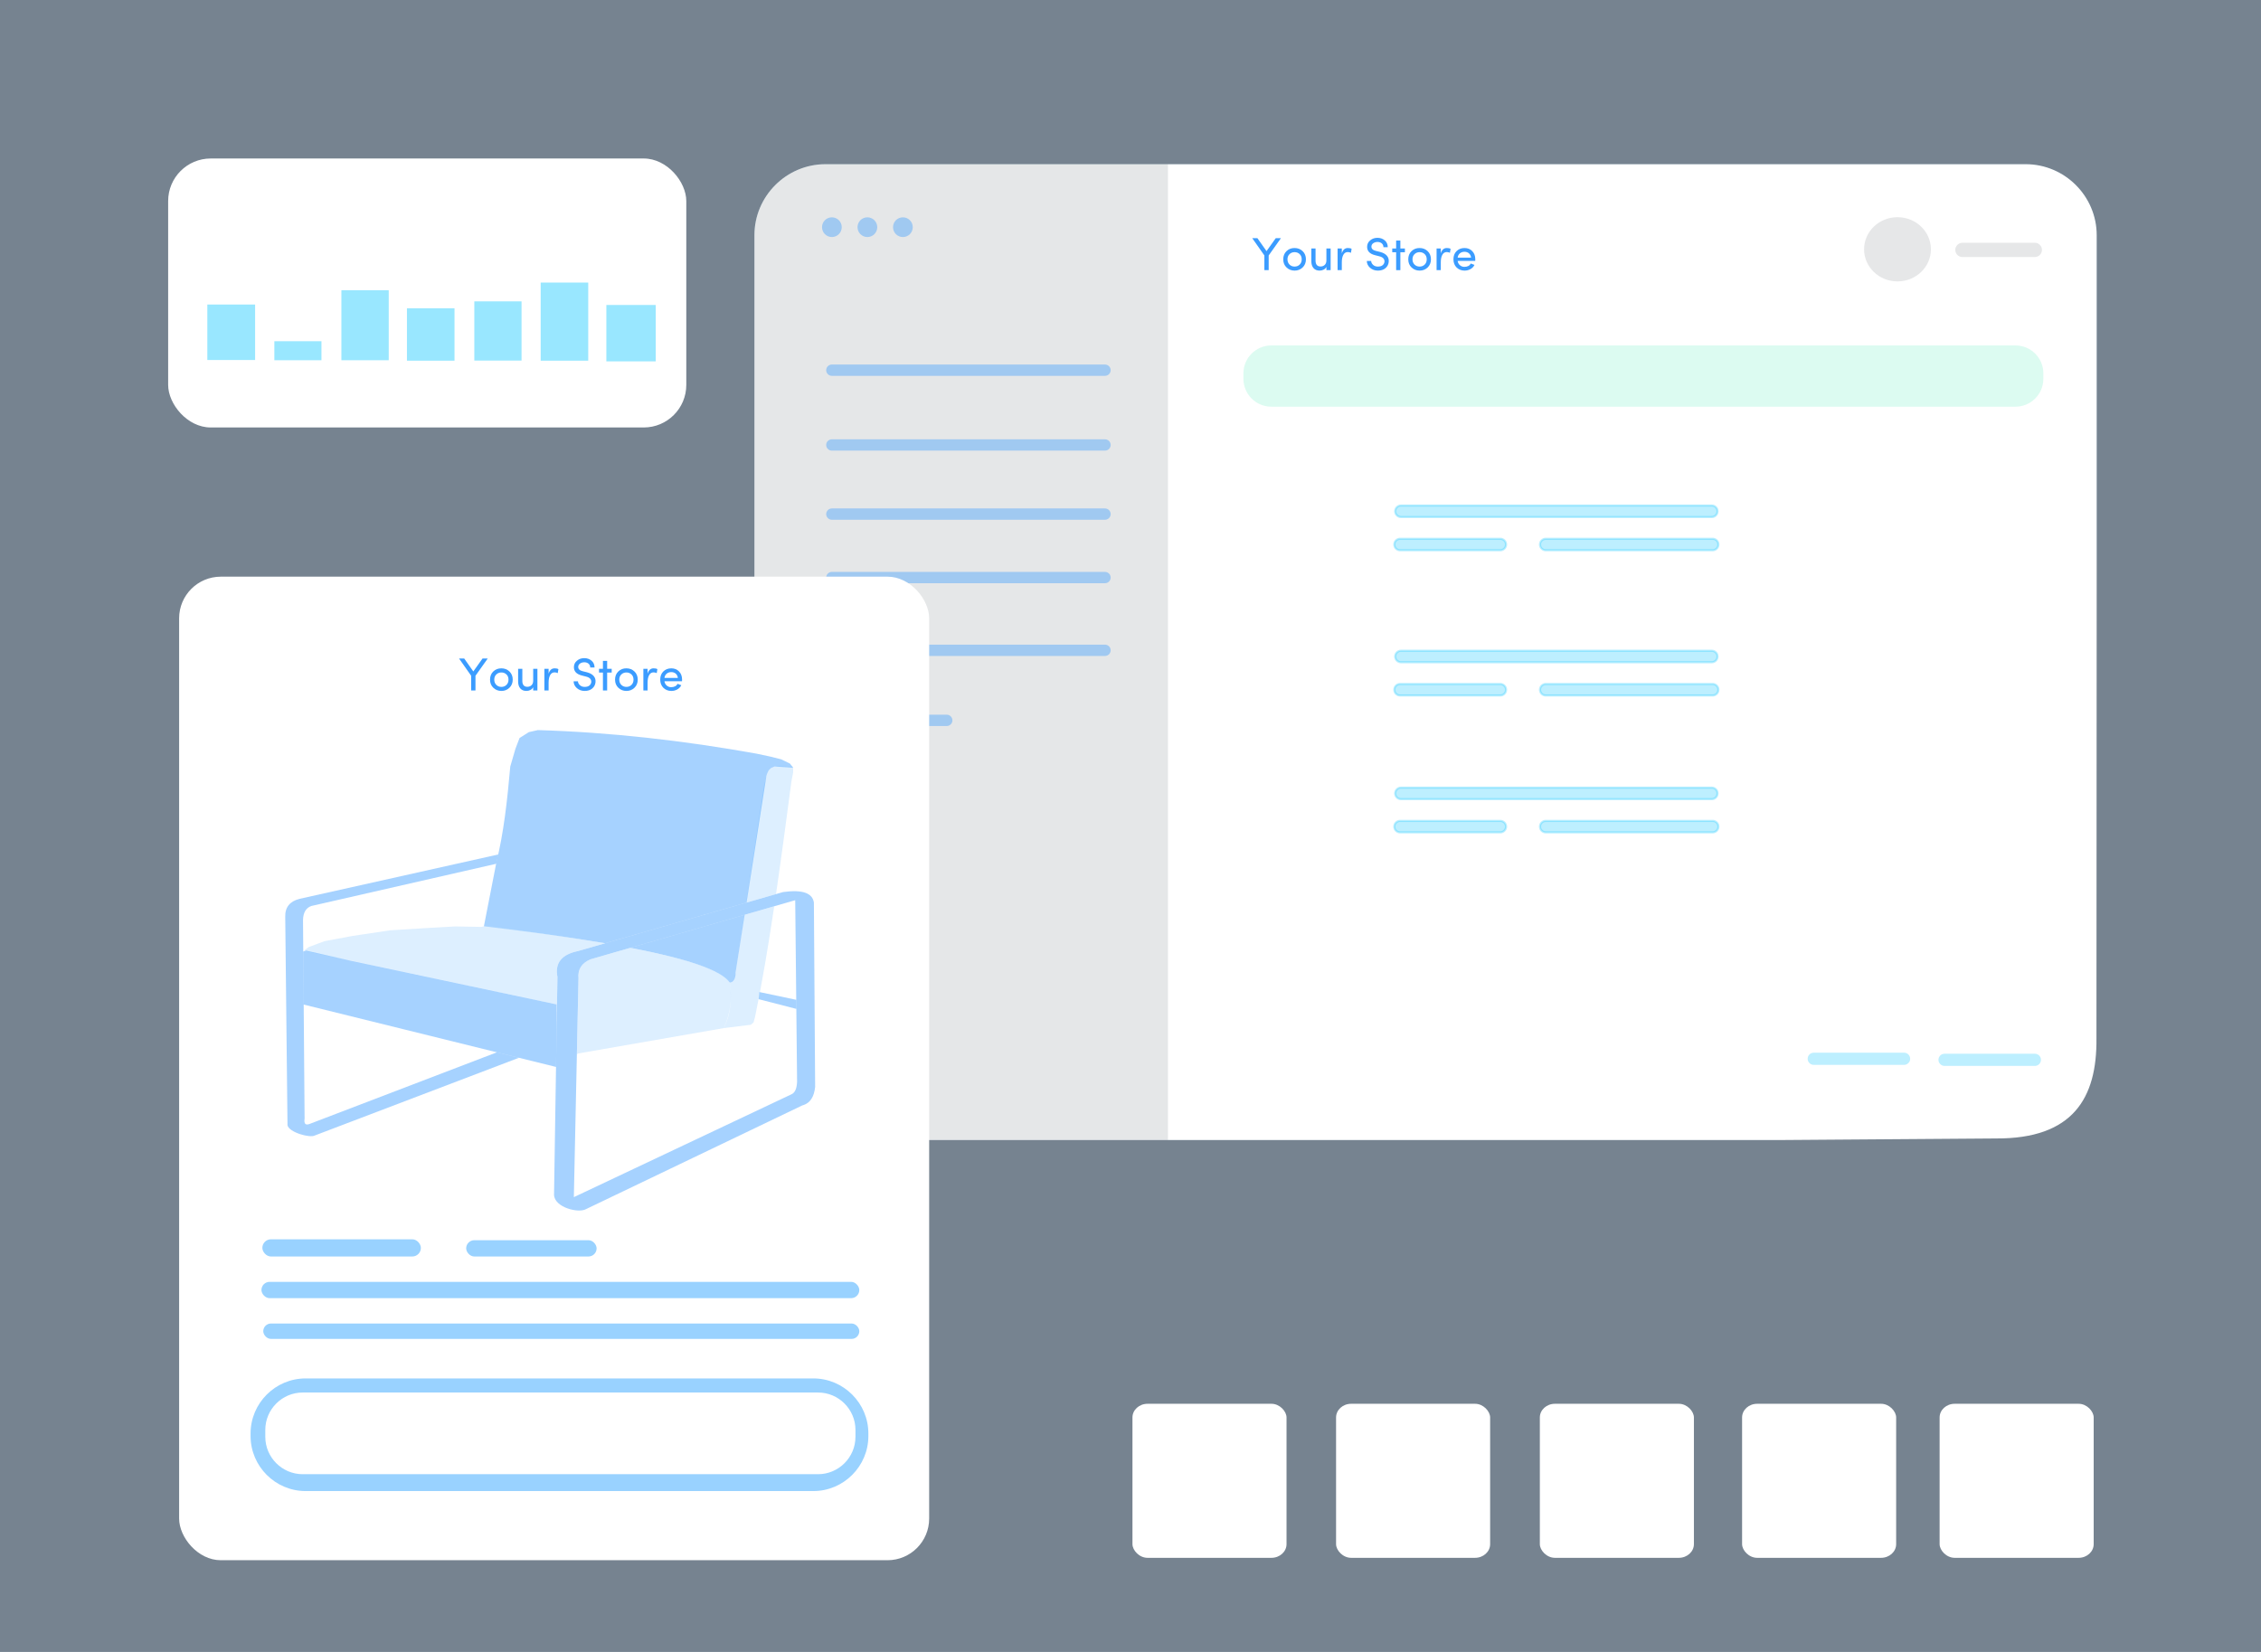 <?xml version="1.0" encoding="UTF-8"?>
<!DOCTYPE svg PUBLIC "-//W3C//DTD SVG 1.1//EN" "http://www.w3.org/Graphics/SVG/1.1/DTD/svg11.dtd">
<!-- Creator: CorelDRAW 2018 (64-Bit Evaluation Version) -->
<svg xmlns="http://www.w3.org/2000/svg" xml:space="preserve" width="440.267mm" height="321.733mm" version="1.1" style="shape-rendering:geometricPrecision; text-rendering:geometricPrecision; image-rendering:optimizeQuality; fill-rule:evenodd; clip-rule:evenodd"
viewBox="0 0 47042.18 34376.99"
 xmlns:xlink="http://www.w3.org/1999/xlink">
 <rect x="0" y="0" width="47042.18" height="34376.99" fill="#808080" stroke="none"/>
 <defs>
  <style type="text/css">
   <![CDATA[
    .str0 {stroke:#00C2FF;stroke-width:45.23;stroke-miterlimit:22.926;stroke-opacity:0.259}
    .fil10 {fill:#99D2FF}
    .fil11 {fill:#99E7FF}
    .fil6 {fill:#E6E7E8}
    .fil9 {fill:white}
    .fil2 {fill:white}
    .fil14 {fill:white}
    .fil8 {fill:#3B9CFF;fill-rule:nonzero}
    .fil1 {fill:#00C2FF;fill-opacity:0.102}
    .fil0 {fill:#3B9CFF;fill-opacity:0.129}
    .fil3 {fill:#3D4852;fill-opacity:0.129}
    .fil5 {fill:#5AEEBC;fill-opacity:0.212}
    .fil7 {fill:#00C2FF;fill-opacity:0.259}
    .fil4 {fill:#3B9CFF;fill-opacity:0.4}
    .fil12 {fill:#3B9CFF;fill-opacity:0.451}
    .fil13 {fill:#B4DCFF;fill-opacity:0.451}
   ]]>
  </style>
 </defs>
 <g id="Layer_x0020_1">
  <g id="_2574163607504">
   <polygon class="fil0" points="-0,0 47042.18,0 47042.18,34376.99 -0,34376.99 "/>
   <path class="fil1" d="M17174.09 3416.92l24972.21 0c812.61,0 1477.47,664.86 1477.47,1477.47l0 6758.98 -4946.92 5.63c-987.19,31.92 -1557.38,528.18 -1694.76,1506.44l-7.24 1810.64 -85.11 12.67 -2.74 690.76 88.72 57.94 1.78 680.79 -61.57 57.93 10.87 1517.31 43.46 32.59 10.87 340.4 -57.94 68.8 7.24 1466.61 39.83 65.19 10.33 3757.88 -19806.51 0c-812.61,0 -1477.47,-664.86 -1477.47,-1477.47l0 -17353.1c0,-812.61 664.86,-1477.47 1477.47,-1477.47z"/>
   <path class="fil2" d="M17174.08 3416.92l24972.22 0c812.6,0 1477.47,664.86 1477.47,1477.46l0 6758.99 -5.11 9952.45c14,1249.59 -492.08,2092.86 -2086.69,2085.76l-4551.39 33.39 -19806.51 0c-812.59,0 -1477.46,-664.87 -1477.46,-1477.48l0 -17353.11c0,-812.6 664.86,-1477.46 1477.46,-1477.46z"/>
   <path class="fil3" d="M17174.09 3416.92l7126.65 0 0 20308.04 -7126.65 0c-812.61,0 -1477.47,-664.86 -1477.47,-1477.47l0 -17353.1c0,-812.61 664.86,-1477.47 1477.47,-1477.47z"/>
   <path class="fil4" d="M17308.07 4522.54c113.38,0 205.3,91.92 205.3,205.3 0,113.39 -91.92,205.3 -205.3,205.3 -113.39,0 -205.3,-91.91 -205.3,-205.3 0,-113.38 91.91,-205.3 205.3,-205.3z"/>
   <path class="fil4" d="M18046.81 4522.54c113.39,0 205.3,91.92 205.3,205.3 0,113.39 -91.91,205.3 -205.3,205.3 -113.38,0 -205.29,-91.91 -205.29,-205.3 0,-113.38 91.91,-205.3 205.29,-205.3z"/>
   <path class="fil4" d="M18785.55 4522.54c113.39,0 205.3,91.92 205.3,205.3 0,113.39 -91.91,205.3 -205.3,205.3 -113.38,0 -205.3,-91.91 -205.3,-205.3 0,-113.38 91.92,-205.3 205.3,-205.3z"/>
   <path class="fil4" d="M17307.15 7585.92l5683.59 0c64.73,0 117.69,52.95 117.69,117.69l0 0c0,64.73 -52.97,117.69 -117.69,117.69l-5683.59 0c-64.73,0 -117.68,-52.97 -117.68,-117.69l0 0c0,-64.74 52.95,-117.69 117.68,-117.69z"/>
   <path class="fil4" d="M17307.15 9142.16l5683.59 0c64.73,0 117.69,52.95 117.69,117.69l0 0c0,64.73 -52.97,117.69 -117.69,117.69l-5683.59 0c-64.73,0 -117.68,-52.97 -117.68,-117.69l0 0c0,-64.74 52.95,-117.69 117.68,-117.69z"/>
   <path class="fil4" d="M17307.15 10580.7l5683.59 0c64.73,0 117.69,52.95 117.69,117.68l0 0.01c0,64.73 -52.97,117.68 -117.69,117.68l-5683.59 0c-64.73,0 -117.68,-52.95 -117.68,-117.68l0 -0.01c0,-64.73 52.95,-117.68 117.68,-117.68z"/>
   <path class="fil4" d="M17307.15 11901.56l5683.59 0c64.73,0 117.69,52.95 117.69,117.68l0 0.01c0,64.73 -52.97,117.68 -117.69,117.68l-5683.59 0c-64.73,0 -117.68,-52.95 -117.68,-117.68l0 -0.01c0,-64.73 52.95,-117.68 117.68,-117.68z"/>
   <path class="fil4" d="M17307.15 13415.25l5683.59 0c64.73,0 117.69,52.95 117.69,117.68l0 0.01c0,64.73 -52.97,117.68 -117.69,117.68l-5683.59 0c-64.73,0 -117.68,-52.95 -117.68,-117.68l0 -0.01c0,-64.73 52.95,-117.68 117.68,-117.68z"/>
   <path class="fil4" d="M17268.72 14873.22l2429.41 0c64.73,0 117.68,52.94 117.68,117.68l0 0c0,64.73 -52.95,117.69 -117.68,117.69l-2429.41 0c-64.73,0 -117.68,-52.97 -117.68,-117.69l0 0c0,-64.74 52.95,-117.68 117.68,-117.68z"/>
   <path class="fil5" d="M26449.98 7188.64l15484.51 0c318.68,0 579.4,260.72 579.4,579.41l0 115.87c0,318.68 -260.72,579.4 -579.4,579.4l-15484.51 0c-318.68,0 -579.4,-260.72 -579.4,-579.4l0 -115.87c0,-318.69 260.72,-579.41 579.4,-579.41z"/>
   <ellipse class="fil6" cx="39479.25" cy="5187.89" rx="695.28" ry="668.12"/>
   <path class="fil6" d="M40829.96 5052.08l1506.45 0c81.68,0 148.47,66.8 148.47,148.47l0 0.01c0,81.66 -66.79,148.47 -148.47,148.47l-1506.45 0c-81.65,0 -148.47,-66.8 -148.47,-148.47l0 -0.01c0,-81.66 66.81,-148.47 148.47,-148.47z"/>
   <g>
    <path class="fil7 str0" d="M29147.77 10520.18l6467.58 0c65.73,0 119.5,53.77 119.5,119.5l0 0c0,65.73 -53.77,119.5 -119.5,119.5l-6467.58 0c-65.73,0 -119.5,-53.77 -119.5,-119.5l0 0c0,-65.73 53.77,-119.5 119.5,-119.5z"/>
    <g>
     <path class="fil7 str0" d="M29129.68 11211.84l2085.83 0c65.73,0 119.5,53.77 119.5,119.5l0 0c0,65.73 -53.77,119.5 -119.5,119.5l-2085.83 0c-65.73,0 -119.5,-53.77 -119.5,-119.5l0 0c0,-65.73 53.77,-119.5 119.5,-119.5z"/>
     <path class="fil7 str0" d="M32160.66 11211.84l3472.77 0c65.73,0 119.5,53.77 119.5,119.5l0 0c0,65.73 -53.77,119.5 -119.5,119.5l-3472.77 0c-65.73,0 -119.5,-53.77 -119.5,-119.5l0 0c0,-65.73 53.77,-119.5 119.5,-119.5z"/>
    </g>
   </g>
   <g>
    <path class="fil7 str0" d="M29147.77 13542.54l6467.58 0c65.73,0 119.5,53.76 119.5,119.5l0 0c0,65.73 -53.77,119.5 -119.5,119.5l-6467.58 0c-65.73,0 -119.5,-53.77 -119.5,-119.5l0 0c0,-65.74 53.77,-119.5 119.5,-119.5z"/>
    <g>
     <path class="fil7 str0" d="M29129.68 14234.19l2085.83 0c65.73,0 119.5,53.77 119.5,119.5l0 0c0,65.74 -53.77,119.51 -119.5,119.51l-2085.83 0c-65.73,0 -119.5,-53.77 -119.5,-119.51l0 0c0,-65.73 53.77,-119.5 119.5,-119.5z"/>
     <path class="fil7 str0" d="M32160.66 14234.19l3472.77 0c65.73,0 119.5,53.77 119.5,119.5l0 0c0,65.74 -53.77,119.51 -119.5,119.51l-3472.77 0c-65.73,0 -119.5,-53.77 -119.5,-119.51l0 0c0,-65.73 53.77,-119.5 119.5,-119.5z"/>
    </g>
   </g>
   <g>
    <path class="fil7 str0" d="M29147.77 16391.08l6467.58 0c65.73,0 119.5,53.77 119.5,119.5l0 0c0,65.73 -53.77,119.5 -119.5,119.5l-6467.58 0c-65.73,0 -119.5,-53.77 -119.5,-119.5l0 0c0,-65.73 53.77,-119.5 119.5,-119.5z"/>
    <g>
     <path class="fil7 str0" d="M29129.68 17082.74l2085.83 0c65.73,0 119.5,53.76 119.5,119.5l0 0c0,65.73 -53.77,119.5 -119.5,119.5l-2085.83 0c-65.73,0 -119.5,-53.77 -119.5,-119.5l0 0c0,-65.74 53.77,-119.5 119.5,-119.5z"/>
     <path class="fil7 str0" d="M32160.66 17082.74l3472.77 0c65.73,0 119.5,53.76 119.5,119.5l0 0c0,65.73 -53.77,119.5 -119.5,119.5l-3472.77 0c-65.73,0 -119.5,-53.77 -119.5,-119.5l0 0c0,-65.74 53.77,-119.5 119.5,-119.5z"/>
    </g>
   </g>
   <polygon class="fil8" points="26396.09,5621.74 26306.33,5621.74 26306.33,5315.96 26054.29,4956.78 26161.73,4956.78 26351.21,5225.88 26543.11,4956.78 26651.04,4956.78 26396.09,5315.96 "/>
   <path id="1" class="fil8" d="M27040.93 5505.76c28.15,-27.66 42.31,-64.01 42.31,-109.06 0,-45.2 -14.16,-81.23 -42.31,-108.25 -28.14,-27.18 -63.21,-40.86 -105.19,-41.18 -41.82,0 -77.05,13.52 -105.51,40.7 -28.8,27.34 -43.27,63.37 -43.27,108.25 0,44.72 14.16,81.08 42.3,109.06 28.15,28.14 63.38,42.14 105.68,42.14 42.46,0 77.85,-13.84 105.99,-41.66zm-105.51 125.62c-65.63,0 -121.28,-21.71 -167.28,-65.15 -46.01,-43.42 -69,-100.04 -69,-170.02 0,-69.96 22.67,-126.74 67.87,-170.18 45.21,-43.42 101.02,-64.99 167.61,-64.67 66.91,0 122.89,21.72 168.08,65.15 45.52,43.75 68.36,100.37 68.36,169.7 0,69.33 -22.84,125.79 -68.52,169.54 -45.68,43.75 -101.5,65.63 -167.12,65.63z"/>
   <path id="2" class="fil8" d="M27597 5414.4l0 -243.36 87.83 0 0 450.7 -87.83 0 0 -67.24c-12.86,24.78 -32.16,43.92 -58.06,57.11 -25.74,13.19 -53.08,19.78 -82.04,19.78 -55.81,0 -98.76,-17.53 -128.84,-52.75 -30.08,-35.23 -45.04,-84.13 -44.72,-146.7l0 -260.89 87.82 0 0 254.62c0,37.48 8.69,66.92 25.9,88.31 17.37,21.07 43.43,31.52 78.33,31.52 34.91,0 63.86,-10.93 87.19,-32.97 23.33,-22.03 34.74,-54.69 34.42,-98.12z"/>
   <path id="3" class="fil8" d="M27917.74 5457.83l0 163.91 -87.82 0 0 -450.7 87.82 0 0 101.66c22.04,-74.15 63.69,-111.32 125.3,-111.32 35.55,0 61.61,5.79 78.33,17.21l-13.67 82.36c-19.79,-10.46 -41.98,-15.6 -66.43,-15.6 -39.74,0 -70.14,18.98 -91.53,56.94 -21.39,38.12 -32.01,89.91 -32.01,155.54z"/>
   <path id="4" class="fil8" d="M28437.93 5430.65l90.23 0c0.64,29.92 14.16,56.94 40.54,81.23 26.37,24.29 59.68,36.19 100.2,35.55 40.54,0 72.23,-9.01 95.22,-26.86 22.84,-17.85 36.52,-41.5 40.86,-70.62 4.99,-60.64 -32.65,-100.04 -113.08,-118.22l-85.74 -22.04c-108.09,-27.5 -162.13,-85.4 -162.13,-173.4 0,-54.53 21.23,-99.24 63.69,-133.99 40.86,-35.55 91.53,-53.24 151.68,-53.24 60.32,0 110.98,17.85 152.32,53.72 41.18,35.71 61.77,82.84 61.77,141.23l-89.75 0c0,-32.81 -11.58,-59.19 -34.91,-79.3 -23.81,-19.79 -52.92,-29.76 -87.5,-29.76 -34.43,0 -64.83,9.01 -90.89,27.02 -24.45,18.01 -36.67,41.5 -36.67,70.46 0,44.88 32.01,74.79 95.87,89.75l86.7 21.23c63.54,16.89 110.34,43.27 140.42,79.3 30.25,36.03 42.31,79.93 36.36,131.57 -5.95,51.79 -28.96,94.09 -68.85,127.4 -39.89,33.13 -91.68,49.7 -155.38,49.7 -63.69,0 -118.38,-19.62 -164.07,-59.03 -44.56,-40.69 -66.91,-87.98 -66.91,-141.7z"/>
   <polygon id="5" class="fil8" points="29135.86,5006 29135.86,5171.04 29230.45,5171.04 29230.45,5249.21 29135.86,5249.21 29135.86,5621.74 29048.04,5621.74 29048.04,5249.21 28966.98,5249.21 28966.98,5171.04 29048.04,5171.04 29048.04,5006 "/>
   <path id="6" class="fil8" d="M29642.06 5505.76c28.15,-27.66 42.31,-64.01 42.31,-109.06 0,-45.2 -14.16,-81.23 -42.31,-108.25 -28.14,-27.18 -63.21,-40.86 -105.19,-41.18 -41.82,0 -77.05,13.52 -105.51,40.7 -28.8,27.34 -43.27,63.37 -43.27,108.25 0,44.72 14.16,81.08 42.3,109.06 28.15,28.14 63.38,42.14 105.68,42.14 42.46,0 77.85,-13.84 105.99,-41.66zm-105.51 125.62c-65.63,0 -121.28,-21.71 -167.28,-65.15 -46.01,-43.42 -69,-100.04 -69,-170.02 0,-69.96 22.67,-126.74 67.87,-170.18 45.21,-43.42 101.02,-64.99 167.61,-64.67 66.91,0 122.89,21.72 168.08,65.15 45.52,43.75 68.36,100.37 68.36,169.7 0,69.33 -22.84,125.79 -68.52,169.54 -45.68,43.75 -101.5,65.63 -167.12,65.63z"/>
   <path id="7" class="fil8" d="M29977.12 5457.83l0 163.91 -87.82 0 0 -450.7 87.82 0 0 101.66c22.04,-74.15 63.69,-111.32 125.3,-111.32 35.55,0 61.61,5.79 78.33,17.21l-13.67 82.36c-19.79,-10.46 -41.98,-15.6 -66.43,-15.6 -39.74,0 -70.14,18.98 -91.53,56.94 -21.39,38.12 -32.01,89.91 -32.01,155.54z"/>
   <path id="8" class="fil8" d="M30694.68 5395.1c0,19.95 -0.32,31.36 -0.96,34.59l-365.78 0c4.35,36.35 20.43,66.43 48.09,90.39 26.7,22.03 56.62,33.13 89.91,33.13 65.15,0 110.67,-23.33 136.72,-69.96 0.65,0 1.61,0.16 2.9,0.8 1.13,0.64 3.38,1.76 6.59,3.38 3.71,1.6 8.69,3.54 14.97,5.63 6.27,2.25 11.09,4.18 14.15,5.79l36.84 13.67c-18.51,37.96 -46.49,67.24 -83.97,87.83 -37.31,20.75 -78.49,31.04 -123.37,31.04 -64.5,0 -119.51,-21.71 -165.35,-65.31 -43.59,-43.58 -65.31,-100.68 -65.31,-170.98 0,-70.46 21.71,-126.92 64.98,-169.54 43.43,-42.46 98.28,-63.85 164.88,-64.18 66.59,0 120.31,21.56 161.17,64.5 42.3,42.78 63.53,99.24 63.53,169.22zm-131.57 -123.21c-25.09,-21.56 -56.3,-32.33 -93.29,-32.33 -37.16,0 -69,10.77 -95.7,32.33 -26.38,22.99 -41.82,52.91 -46.17,89.27l279.4 0c-4.35,-36.36 -19.15,-66.28 -44.24,-89.27z"/>
   <path class="fil7" d="M37736.75 21906.69l1879.48 0c69.71,0 126.73,57.03 126.73,126.73l0 0.02c0,69.71 -57.03,126.73 -126.73,126.73l-1879.48 0c-69.71,0 -126.73,-57.03 -126.73,-126.73l0 -0.02c0,-69.71 57.03,-126.73 126.73,-126.73z"/>
   <path class="fil7" d="M40458.12 21928.42l1879.48 0c69.71,0 126.73,57.03 126.73,126.73l0 0.02c0,69.71 -57.03,126.73 -126.73,126.73l-1879.48 0c-69.71,0 -126.73,-57.03 -126.73,-126.73l0 -0.02c0,-69.71 57.03,-126.73 126.73,-126.73z"/>
   <rect class="fil9" x="3726.79" y="12000.53" width="15605.34" height="20467.89" rx="866.96" ry="866.96"/>
   <polygon class="fil8" points="9892.62,14368.61 9802.87,14368.61 9802.87,14062.83 9550.82,13703.66 9658.27,13703.66 9847.75,13972.76 10039.65,13703.66 10147.58,13703.66 9892.62,14062.83 "/>
   <path id="1" class="fil8" d="M10537.47 14252.64c28.15,-27.66 42.31,-64.01 42.31,-109.06 0,-45.2 -14.16,-81.23 -42.31,-108.25 -28.14,-27.18 -63.21,-40.86 -105.19,-41.18 -41.82,0 -77.05,13.52 -105.51,40.7 -28.8,27.34 -43.27,63.37 -43.27,108.25 0,44.72 14.16,81.08 42.3,109.06 28.15,28.14 63.38,42.14 105.68,42.14 42.46,0 77.85,-13.84 105.99,-41.66zm-105.51 125.62c-65.63,0 -121.28,-21.71 -167.28,-65.15 -46.01,-43.42 -69,-100.04 -69,-170.02 0,-69.96 22.67,-126.74 67.87,-170.18 45.21,-43.42 101.02,-64.99 167.61,-64.67 66.91,0 122.89,21.72 168.08,65.15 45.52,43.75 68.36,100.37 68.36,169.7 0,69.33 -22.84,125.79 -68.52,169.54 -45.68,43.75 -101.5,65.63 -167.12,65.63z"/>
   <path id="2" class="fil8" d="M11093.53 14161.27l0 -243.36 87.83 0 0 450.7 -87.83 0 0 -67.24c-12.86,24.78 -32.16,43.92 -58.06,57.11 -25.74,13.19 -53.08,19.78 -82.04,19.78 -55.81,0 -98.76,-17.53 -128.84,-52.75 -30.08,-35.23 -45.04,-84.13 -44.72,-146.7l0 -260.89 87.82 0 0 254.62c0,37.48 8.69,66.92 25.9,88.31 17.37,21.07 43.43,31.52 78.33,31.52 34.91,0 63.86,-10.93 87.19,-32.97 23.33,-22.03 34.74,-54.69 34.42,-98.12z"/>
   <path id="3" class="fil8" d="M11414.27 14204.71l0 163.91 -87.82 0 0 -450.7 87.82 0 0 101.66c22.04,-74.15 63.69,-111.32 125.3,-111.32 35.55,0 61.61,5.79 78.33,17.21l-13.67 82.36c-19.79,-10.46 -41.98,-15.6 -66.43,-15.6 -39.74,0 -70.14,18.98 -91.53,56.94 -21.39,38.12 -32.01,89.91 -32.01,155.54z"/>
   <path id="4" class="fil8" d="M11934.47 14177.53l90.23 0c0.64,29.92 14.16,56.94 40.54,81.23 26.37,24.29 59.68,36.19 100.2,35.55 40.54,0 72.23,-9.01 95.22,-26.86 22.84,-17.85 36.52,-41.5 40.86,-70.62 4.99,-60.64 -32.65,-100.04 -113.08,-118.22l-85.74 -22.04c-108.09,-27.5 -162.13,-85.4 -162.13,-173.4 0,-54.53 21.23,-99.24 63.69,-133.99 40.86,-35.55 91.53,-53.24 151.68,-53.24 60.32,0 110.98,17.85 152.32,53.72 41.18,35.71 61.77,82.84 61.77,141.23l-89.75 0c0,-32.81 -11.58,-59.19 -34.91,-79.3 -23.81,-19.79 -52.92,-29.76 -87.5,-29.76 -34.43,0 -64.83,9.01 -90.89,27.02 -24.45,18.01 -36.67,41.5 -36.67,70.46 0,44.88 32.01,74.79 95.87,89.75l86.7 21.23c63.54,16.89 110.34,43.27 140.42,79.3 30.25,36.03 42.31,79.93 36.36,131.57 -5.95,51.79 -28.96,94.09 -68.85,127.4 -39.89,33.13 -91.68,49.7 -155.38,49.7 -63.69,0 -118.38,-19.62 -164.07,-59.03 -44.56,-40.69 -66.91,-87.98 -66.91,-141.7z"/>
   <polygon id="5" class="fil8" points="12632.4,13752.87 12632.4,13917.91 12726.98,13917.91 12726.98,13996.08 12632.4,13996.08 12632.4,14368.61 12544.58,14368.61 12544.58,13996.08 12463.51,13996.08 12463.51,13917.91 12544.58,13917.91 12544.58,13752.87 "/>
   <path id="6" class="fil8" d="M13138.6 14252.64c28.15,-27.66 42.31,-64.01 42.31,-109.06 0,-45.2 -14.16,-81.23 -42.31,-108.25 -28.14,-27.18 -63.21,-40.86 -105.19,-41.18 -41.82,0 -77.05,13.52 -105.51,40.7 -28.8,27.34 -43.27,63.37 -43.27,108.25 0,44.72 14.16,81.08 42.3,109.06 28.15,28.14 63.38,42.14 105.68,42.14 42.46,0 77.85,-13.84 105.99,-41.66zm-105.51 125.62c-65.63,0 -121.28,-21.71 -167.28,-65.15 -46.01,-43.42 -69,-100.04 -69,-170.02 0,-69.96 22.67,-126.74 67.87,-170.18 45.21,-43.42 101.02,-64.99 167.61,-64.67 66.91,0 122.89,21.72 168.08,65.15 45.52,43.75 68.36,100.37 68.36,169.7 0,69.33 -22.84,125.79 -68.52,169.54 -45.68,43.75 -101.5,65.63 -167.12,65.63z"/>
   <path id="7" class="fil8" d="M13473.66 14204.71l0 163.91 -87.82 0 0 -450.7 87.82 0 0 101.66c22.04,-74.15 63.69,-111.32 125.3,-111.32 35.55,0 61.61,5.79 78.33,17.21l-13.67 82.36c-19.79,-10.46 -41.98,-15.6 -66.43,-15.6 -39.74,0 -70.14,18.98 -91.53,56.94 -21.39,38.12 -32.01,89.91 -32.01,155.54z"/>
   <path id="8" class="fil8" d="M14191.21 14141.98c0,19.95 -0.32,31.36 -0.96,34.59l-365.78 0c4.35,36.35 20.43,66.43 48.09,90.39 26.7,22.03 56.62,33.13 89.91,33.13 65.15,0 110.67,-23.33 136.72,-69.96 0.65,0 1.61,0.16 2.9,0.8 1.13,0.64 3.38,1.76 6.59,3.38 3.71,1.6 8.69,3.54 14.97,5.63 6.27,2.25 11.09,4.18 14.15,5.79l36.84 13.67c-18.51,37.96 -46.49,67.24 -83.97,87.83 -37.31,20.75 -78.49,31.04 -123.37,31.04 -64.5,0 -119.51,-21.71 -165.35,-65.31 -43.59,-43.58 -65.31,-100.68 -65.31,-170.98 0,-70.46 21.71,-126.92 64.98,-169.54 43.43,-42.46 98.28,-63.85 164.88,-64.18 66.59,0 120.31,21.56 161.17,64.5 42.3,42.78 63.53,99.24 63.53,169.22zm-131.57 -123.21c-25.09,-21.56 -56.3,-32.33 -93.29,-32.33 -37.16,0 -69,10.77 -95.7,32.33 -26.38,22.99 -41.82,52.91 -46.17,89.27l279.4 0c-4.35,-36.36 -19.15,-66.28 -44.24,-89.27z"/>
   <rect class="fil10" x="5458.47" y="25789.9" width="3298.24" height="358.09" rx="179.05" ry="179.05"/>
   <rect class="fil10" x="9699.05" y="25808.75" width="2713.97" height="339.25" rx="169.62" ry="169.62"/>
   <rect class="fil10" x="5439.62" y="26675.71" width="12439.04" height="339.25" rx="169.62" ry="169.62"/>
   <rect class="fil10" x="5477.31" y="27542.67" width="12401.35" height="320.4" rx="160.2" ry="160.2"/>
   <path class="fil10" d="M6358.4 28685.28l10563.8 0c629.73,0 1144.94,515.22 1144.94,1144.94l0 54.2c0,629.73 -515.22,1144.94 -1144.94,1144.94l-10563.8 0c-629.73,0 -1144.94,-515.22 -1144.94,-1144.94l0 -54.2c0,-629.73 515.22,-1144.94 1144.94,-1144.94zm-61.24 293.32l10724 0c427.59,0 777.42,349.84 777.42,777.42l0 144.9c0,427.59 -349.84,777.42 -777.42,777.42l-10724 0c-427.59,0 -777.42,-349.84 -777.42,-777.42l0 -144.9c0,-427.59 349.84,-777.42 777.42,-777.42z"/>
   <rect class="fil9" x="3498.45" y="3298.24" width="10780.51" height="5597.57" rx="885.81" ry="885.81"/>
   <rect class="fil11" x="4313.59" y="6337.33" width="994.18" height="1154.38"/>
   <rect class="fil11" x="5708.26" y="7100.63" width="980.04" height="395.79"/>
   <rect class="fil11" x="7102.95" y="6040.49" width="984.77" height="1455.94"/>
   <rect class="fil11" x="8467.02" y="6415.08" width="989.48" height="1090.77"/>
   <rect class="fil11" x="9868.78" y="6271.34" width="982.4" height="1232.13"/>
   <rect class="fil11" x="11249.31" y="5880.25" width="989.47" height="1625.56"/>
   <rect class="fil11" x="12615.72" y="6346.72" width="1027.17" height="1173.23"/>
   <g>
    <path class="fil12" d="M10366.41 17781.54l-44.3 194.44 -3843.31 877.68c-110.87,38.42 -170.26,134.37 -174.34,292.14l32.95 4129.88c-18.67,120.56 26.52,148.03 117.8,108.37l3882.65 -1485.07 459.31 113.55 -4245.4 1616.49c-103.61,59.07 -540.36,-65.35 -570.13,-212.03l-47.13 -4330.12c-7.56,-207.9 97.07,-330.82 296.84,-381.66l4135.05 -923.67z"/>
    <polygon class="fil12" points="15796.95,20643.94 16566.48,20806.47 16568.43,20995.05 15783.68,20792.98 "/>
    <path class="fil12" d="M16293.15 18563.79l-4266.5 1227.42c-339.17,70.03 -485.4,247.24 -428.78,537.14l-70.68 4537.42c10.28,260.63 506.41,386.47 664.36,296.85l4499.73 -2157.97c177.56,-47.78 248.1,-194.04 268.58,-386.37l-25.94 -3835.41c-29.2,-193.95 -228.34,-276.43 -640.76,-219.08zm252.04 169.61l-4257.1 1229.79c-182.45,76.57 -270.7,206.11 -252.08,395.78l-96.59 4553.93 4515 -2134.43c94.03,-35.06 123.56,-139.22 129.58,-268.58l-38.81 -3776.49z"/>
    <path class="fil13" d="M15620.56 21325.55l-560.6 69.53c143.66,-289.72 171.03,-608.82 122.52,-947.04 67.67,-0.91 104.96,-51.36 112.95,-149.65l191.53 -1259.29 621.44 -179.52c-124.14,832.33 -254.62,1612.32 -397.17,2292.83l-32.98 124.86 -57.69 48.29zm-94.88 -2540.97l368.15 -2420.53 69.51 -286.24 51.83 -70.68 62.43 -50.65 85.98 -11.77 110.73 1.18 122.51 9.42 75.38 0 30.63 20.02 -1.19 103.65 -35.34 182.58c-104.96,797.16 -210.44,1589.97 -320.55,2344.62l-620.09 178.4z"/>
    <path class="fil12" d="M16502.83 15975.33l-67.24 -84.8 -183.76 -89.52 -226.17 -56.54 -287.42 -61.26c-1515.6,-272.18 -3031.25,-443.98 -4546.85,-490.02l-188.47 42.41 -193.18 122.5 -84.82 221.46 -108.37 372.23c-61.15,702.41 -138.16,1386.72 -287.44,1988.38l-261.25 1336.99c948.65,112.34 1798.34,229.3 2521.43,352.18l2943.5 -846.81 412.24 -2629.38c26.41,-122.25 89.12,-182.59 175.55,-202.55l382.25 24.74zm-3387.36 3748.84c1146.66,219.91 1885.4,458.86 2067.01,723.87 77.85,-4.58 121.06,-71.43 122.61,-213.18l187.73 -1197.46 -2377.35 686.76z"/>
    <path class="fil13" d="M6322.05 19783.73l101.26 -75.44 329.82 -122.5 579.54 -108.38 786.87 -117.79 763.31 -47.12 584.26 -32.98 546.57 9.42 108.37 -23.55c892.16,116.95 1735.47,236.81 2469.65,363.26l-565.05 162.56c-339.17,70.03 -485.4,247.24 -428.78,537.14l-8.93 573.56 -6.22 0.83 -5260.67 -1119.01zm6794.28 -59.8c1121.32,215.38 1901.78,451.24 2066.16,724.12 56.64,341.67 9.32,655.63 -122.52,947.04l-3029.67 527.72 -27.83 17.82 33.55 -1581.65c-18.62,-189.67 69.63,-319.21 252.08,-395.78l828.24 -239.27z"/>
    <polygon class="fil12" points="6317.36,20905.14 6309.7,19800.14 6373.88,19783.73 7299.74,19993.39 11582.72,20902.74 11580.84,21421.43 11568.67,22203.23 "/>
   </g>
   <rect class="fil14" x="23561.94" y="29213.11" width="3205.48" height="3205.48" rx="313.61" ry="284.81"/>
   <rect class="fil14" x="27798.17" y="29213.11" width="3205.48" height="3205.48" rx="313.61" ry="284.81"/>
   <rect class="fil14" x="32037.9" y="29213.11" width="3205.48" height="3205.48" rx="313.61" ry="284.81"/>
   <rect class="fil14" x="36245.78" y="29213.11" width="3205.48" height="3205.48" rx="313.61" ry="284.81"/>
   <rect class="fil14" x="40355.6" y="29213.11" width="3205.48" height="3205.48" rx="313.61" ry="284.81"/>
  </g>
 </g>
</svg>
